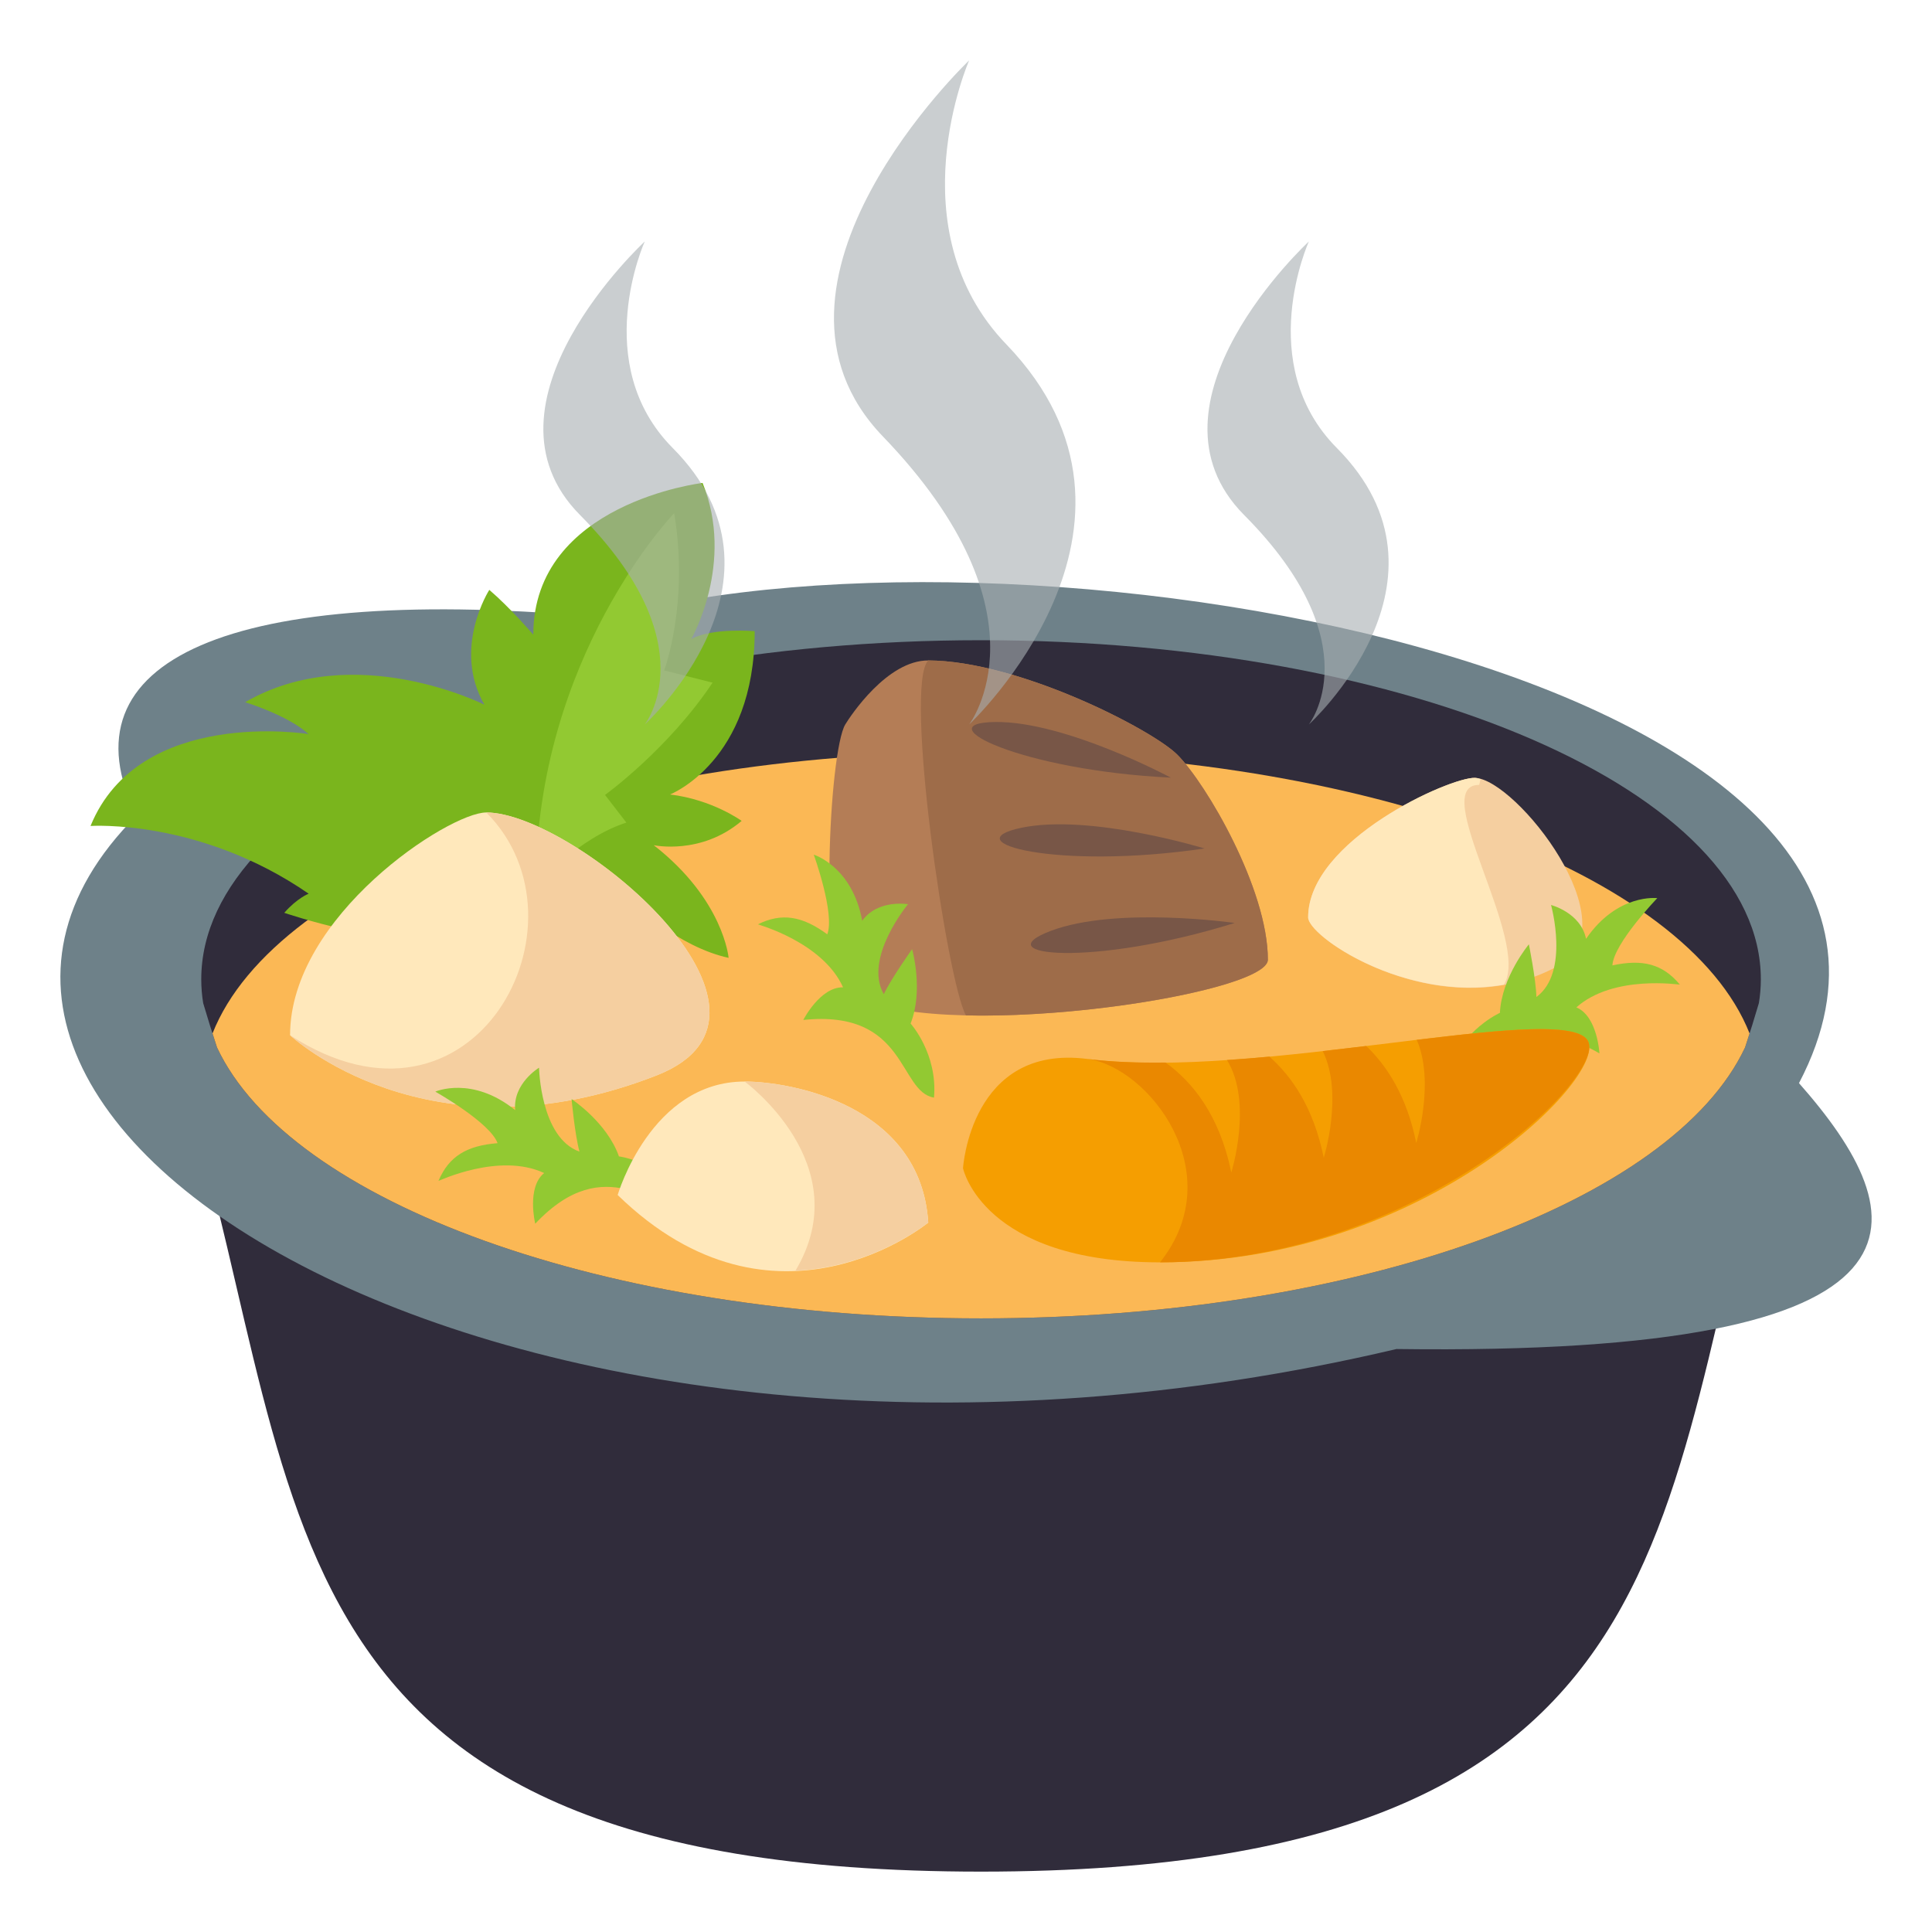 <?xml version="1.0" encoding="utf-8"?>
<!-- Generator: Adobe Illustrator 16.2.0, SVG Export Plug-In . SVG Version: 6.00 Build 0)  -->
<!DOCTYPE svg PUBLIC "-//W3C//DTD SVG 1.1//EN" "http://www.w3.org/Graphics/SVG/1.1/DTD/svg11.dtd">
<svg version="1.1" id="Layer_1" xmlns="http://www.w3.org/2000/svg" xmlns:xlink="http://www.w3.org/1999/xlink" x="0px" y="0px"
	 width="64px" height="64px" viewBox="0 0 64 64" enable-background="new 0 0 64 64" xml:space="preserve">
<path fill="#302C3B" d="M32.498,44.309c-13.195,0-24.204-4.07-26.741-9.48C10.397,48.887,7.627,62,32.498,62
	c24.87,0,22.102-13.113,26.741-27.173C56.702,40.236,45.693,44.309,32.498,44.309z"/>
<path fill="#6E8189" d="M20.154,20.466c14.134-3.891,46.495,1.971,39.44,15.414c3.86,4.379,5.297,9.058-13.334,8.808
	C17.667,51.439-5.922,37.464,4.52,27.021C2,21.897,7.514,19.285,20.154,20.466z"/>
<path fill="#302C3B" d="M32.498,43.673c12.488,0,22.905-3.854,25.309-8.974c0.16-0.483,0.313-0.975,0.458-1.469
	c0.043-0.262,0.065-0.521,0.065-0.791c0-6.199-11.564-11.231-25.832-11.231S6.667,26.241,6.667,32.44
	c0,0.269,0.021,0.529,0.064,0.791c0.146,0.494,0.298,0.984,0.458,1.469C9.59,39.818,20.01,43.673,32.498,43.673z"/>
<path fill="#FBB855" d="M32.498,43.673c12.488,0,22.905-3.854,25.309-8.974c0.052-0.155,0.102-0.311,0.15-0.465
	c-2.087-5.291-12.689-9.32-25.459-9.32c-12.771,0-23.372,4.03-25.458,9.32c0.05,0.154,0.1,0.313,0.149,0.465
	C9.59,39.818,20.01,43.673,32.498,43.673z"/>
<path fill="#7AB51D" d="M10.225,29.605c0,0-0.377,0.142-0.808,0.633c0,0,3.504,1.209,6.092,0.919l-0.7,0.835
	c0,0,3.72,0.189,4.367-1.338c0,0,1.025,0.892,1.779,1.19c0,0,0.593-0.455,0-1.931c0,0,1.51,1.455,3.181,1.817
	c0,0-0.162-1.925-2.48-3.732c0,0,1.564,0.34,2.912-0.805c0,0-0.97-0.707-2.372-0.875c0,0,2.804-1.097,2.804-5.409
	c0,0-1.402-0.125-2.103,0.262c0,0,1.455-2.514,0.377-5.173c0,0-5.608,0.663-5.608,5.027c0,0-0.755-0.884-1.457-1.485
	c0,0-1.239,1.931-0.162,3.805c0,0-4.313-2.176-7.926-0.084c0,0,1.402,0.426,2.103,1.057c0,0-5.608-0.917-7.225,3.043
	C3,27.362,6.613,27.113,10.225,29.605z"/>
<path fill="#B47D56" d="M42,31.791c0-2.344-2.043-5.833-3-6.791c-0.828-0.828-5.246-3.108-8.25-3.122
	C29.387,21.873,28.167,23.723,28,24c-0.534,0.888-0.896,8.2,0.119,8.875C30.75,34.625,42,33,42,31.791z"/>
<path fill="#9E6C49" d="M31.997,33.636C36.238,33.734,42,32.656,42,31.791c0-2.344-2.043-5.833-3-6.791
	c-0.828-0.828-5.246-3.108-8.25-3.122C29.932,22.697,31.371,32.505,31.997,33.636z"/>
<path fill="#785647" d="M40.901,30.574c0,0-3.919-0.56-6.094,0.263S36.155,32.052,40.901,30.574z"/>
<path fill="#785647" d="M39.901,28.107c0,0-3.785-1.161-6.062-0.687C31.564,27.895,34.983,28.83,39.901,28.107z"/>
<path fill="#785647" d="M38.785,25.76c0,0-3.489-1.87-5.814-1.843C30.646,23.943,33.82,25.521,38.785,25.76z"/>
<path fill="#92C932" d="M22.333,17c0,0-4.583,4.75-4.583,12.333c0,0,1.417-1.583,3-2.083l-0.708-0.917c0,0,2.081-1.499,3.563-3.719
	L22,22.209C22,22.209,22.833,20,22.333,17z"/>
<path fill="#FFE8BB" d="M9.609,34.293c0,0,4.558,4.293,12.141,1.332c5.27-2.059-2.75-8.711-5.642-8.711
	C14.875,26.914,9.609,30.336,9.609,34.293z"/>
<path fill="#F5CFA0" d="M21.75,35.625c5.27-2.059-2.75-8.711-5.642-8.711c3.656,3.656-0.39,11.338-6.499,7.379
	C9.609,34.293,14.167,38.586,21.75,35.625z"/>
<path fill="#92C932" d="M18.934,36.408c0,0,0.107,1.172,0.262,1.741c-1.298-0.461-1.339-2.78-1.339-2.78s-0.87,0.521-0.791,1.405
	c-1.429-1.151-2.646-0.612-2.646-0.612s1.813,1.02,2.063,1.707c-1.018,0.08-1.611,0.432-1.958,1.25
	c0.001,0.008,2.012-0.957,3.5-0.261c-0.587,0.479-0.295,1.679-0.295,1.679c2.379-2.521,3.94-0.25,4.961-0.875
	c-0.855-1.188-2.188-1.355-2.188-1.355C20.109,37.182,18.934,36.408,18.934,36.408z"/>
<g opacity="0.6">
	<path fill="#A6AEB0" d="M33.339,11.41C29.649,7.579,32.104,2,32.104,2s-7.752,7.374-2.857,12.458
		C34.913,20.341,32.104,24,32.104,24S39.126,17.417,33.339,11.41z"/>
</g>
<g opacity="0.6">
	<path fill="#A6AEB0" d="M22.287,14.843C19.517,12.058,21.358,8,21.358,8s-5.814,5.364-2.143,9.061
		C23.466,21.339,21.358,24,21.358,24S26.625,19.212,22.287,14.843z"/>
</g>
<g opacity="0.6">
	<path fill="#A6AEB0" d="M44.286,14.842C41.518,12.057,43.357,8,43.357,8s-5.813,5.364-2.143,9.061
		C45.466,21.338,43.357,24,43.357,24S48.624,19.211,44.286,14.842z"/>
</g>
<path fill="#F5CFA0" d="M43.334,30.388c0,0.737,4.528,3.702,8.316,1.59c2.38-1.327-1.42-6.158-2.788-6.211
	C48.042,25.736,43.334,27.839,43.334,30.388z"/>
<path fill="#FFE8BB" d="M49,26c0,0,0.018-0.073,0.045-0.191c-0.063-0.017-0.128-0.039-0.183-0.041
	c-0.82-0.031-5.528,2.071-5.528,4.621c0,0.62,3.209,2.808,6.484,2.229C50.726,31.168,47.28,26,49,26z"/>
<path fill="#92C932" d="M55.647,32.616c-0.567-0.684-1.236-0.852-2.234-0.636c0.042-0.73,1.487-2.228,1.487-2.228
	s-1.32-0.167-2.36,1.348c-0.177-0.87-1.16-1.121-1.16-1.121s0.626,2.235-0.485,3.048c-0.015-0.591-0.249-1.745-0.249-1.745
	s-0.901,1.079-0.96,2.271c0,0-1.229,0.542-1.705,1.924c1.154,0.307,2.001-2.316,5.002-0.583c0,0-0.064-1.232-0.764-1.523
	C53.445,32.277,55.646,32.625,55.647,32.616z"/>
<path fill="#FFE8BB" d="M30.75,40.5c0,0-5.065,4.173-10.289-0.914c0,0,1.095-3.759,4.207-3.759
	C26.178,35.827,30.502,36.586,30.75,40.5z"/>
<path fill="#F5CFA0" d="M26.35,42.094c2.578-0.109,4.399-1.594,4.399-1.594c-0.247-3.914-4.572-4.673-6.083-4.673
	C24.667,35.827,28.448,38.586,26.35,42.094z"/>
<path fill="#F59E01" d="M52.574,34.437c-0.969-1.256-10.975,1.36-16.554,0.642c-3.867-0.497-4.119,3.621-4.119,3.621
	s0.651,3.117,6.527,3.117C47.32,41.816,53.406,35.514,52.574,34.437z"/>
<path fill="#EA8800" d="M52.574,34.437c-0.439-0.569-2.742-0.341-5.642,0.009c0.609,1.413-0.017,3.415-0.017,3.415
	c-0.312-1.539-0.96-2.545-1.657-3.211c-0.474,0.057-0.953,0.113-1.44,0.169c0.698,1.417,0.033,3.534,0.033,3.534
	c-0.333-1.646-1.049-2.688-1.8-3.351c-0.472,0.044-0.941,0.081-1.406,0.112c0.87,1.408,0.143,3.729,0.143,3.729
	c-0.391-1.92-1.299-3.013-2.178-3.645c-0.924,0.012-1.804-0.019-2.59-0.12c2.019,0.26,4.768,3.765,2.408,6.738
	C47.033,41.816,53.406,35.514,52.574,34.437z"/>
<path fill="#92C932" d="M30.165,33.906c0.437-1.111,0.05-2.464,0.05-2.464s-0.684,0.959-0.938,1.491
	c-0.683-1.195,0.802-2.98,0.802-2.98s-1-0.172-1.517,0.549c-0.331-1.804-1.605-2.19-1.605-2.19s0.708,1.954,0.448,2.639
	c-0.822-0.604-1.502-0.725-2.298-0.332c-0.003,0.008,2.147,0.589,2.821,2.088c-0.758-0.019-1.318,1.08-1.318,1.08
	c3.447-0.357,3.148,2.381,4.33,2.573C31.066,34.903,30.165,33.906,30.165,33.906z"/>
</svg>
